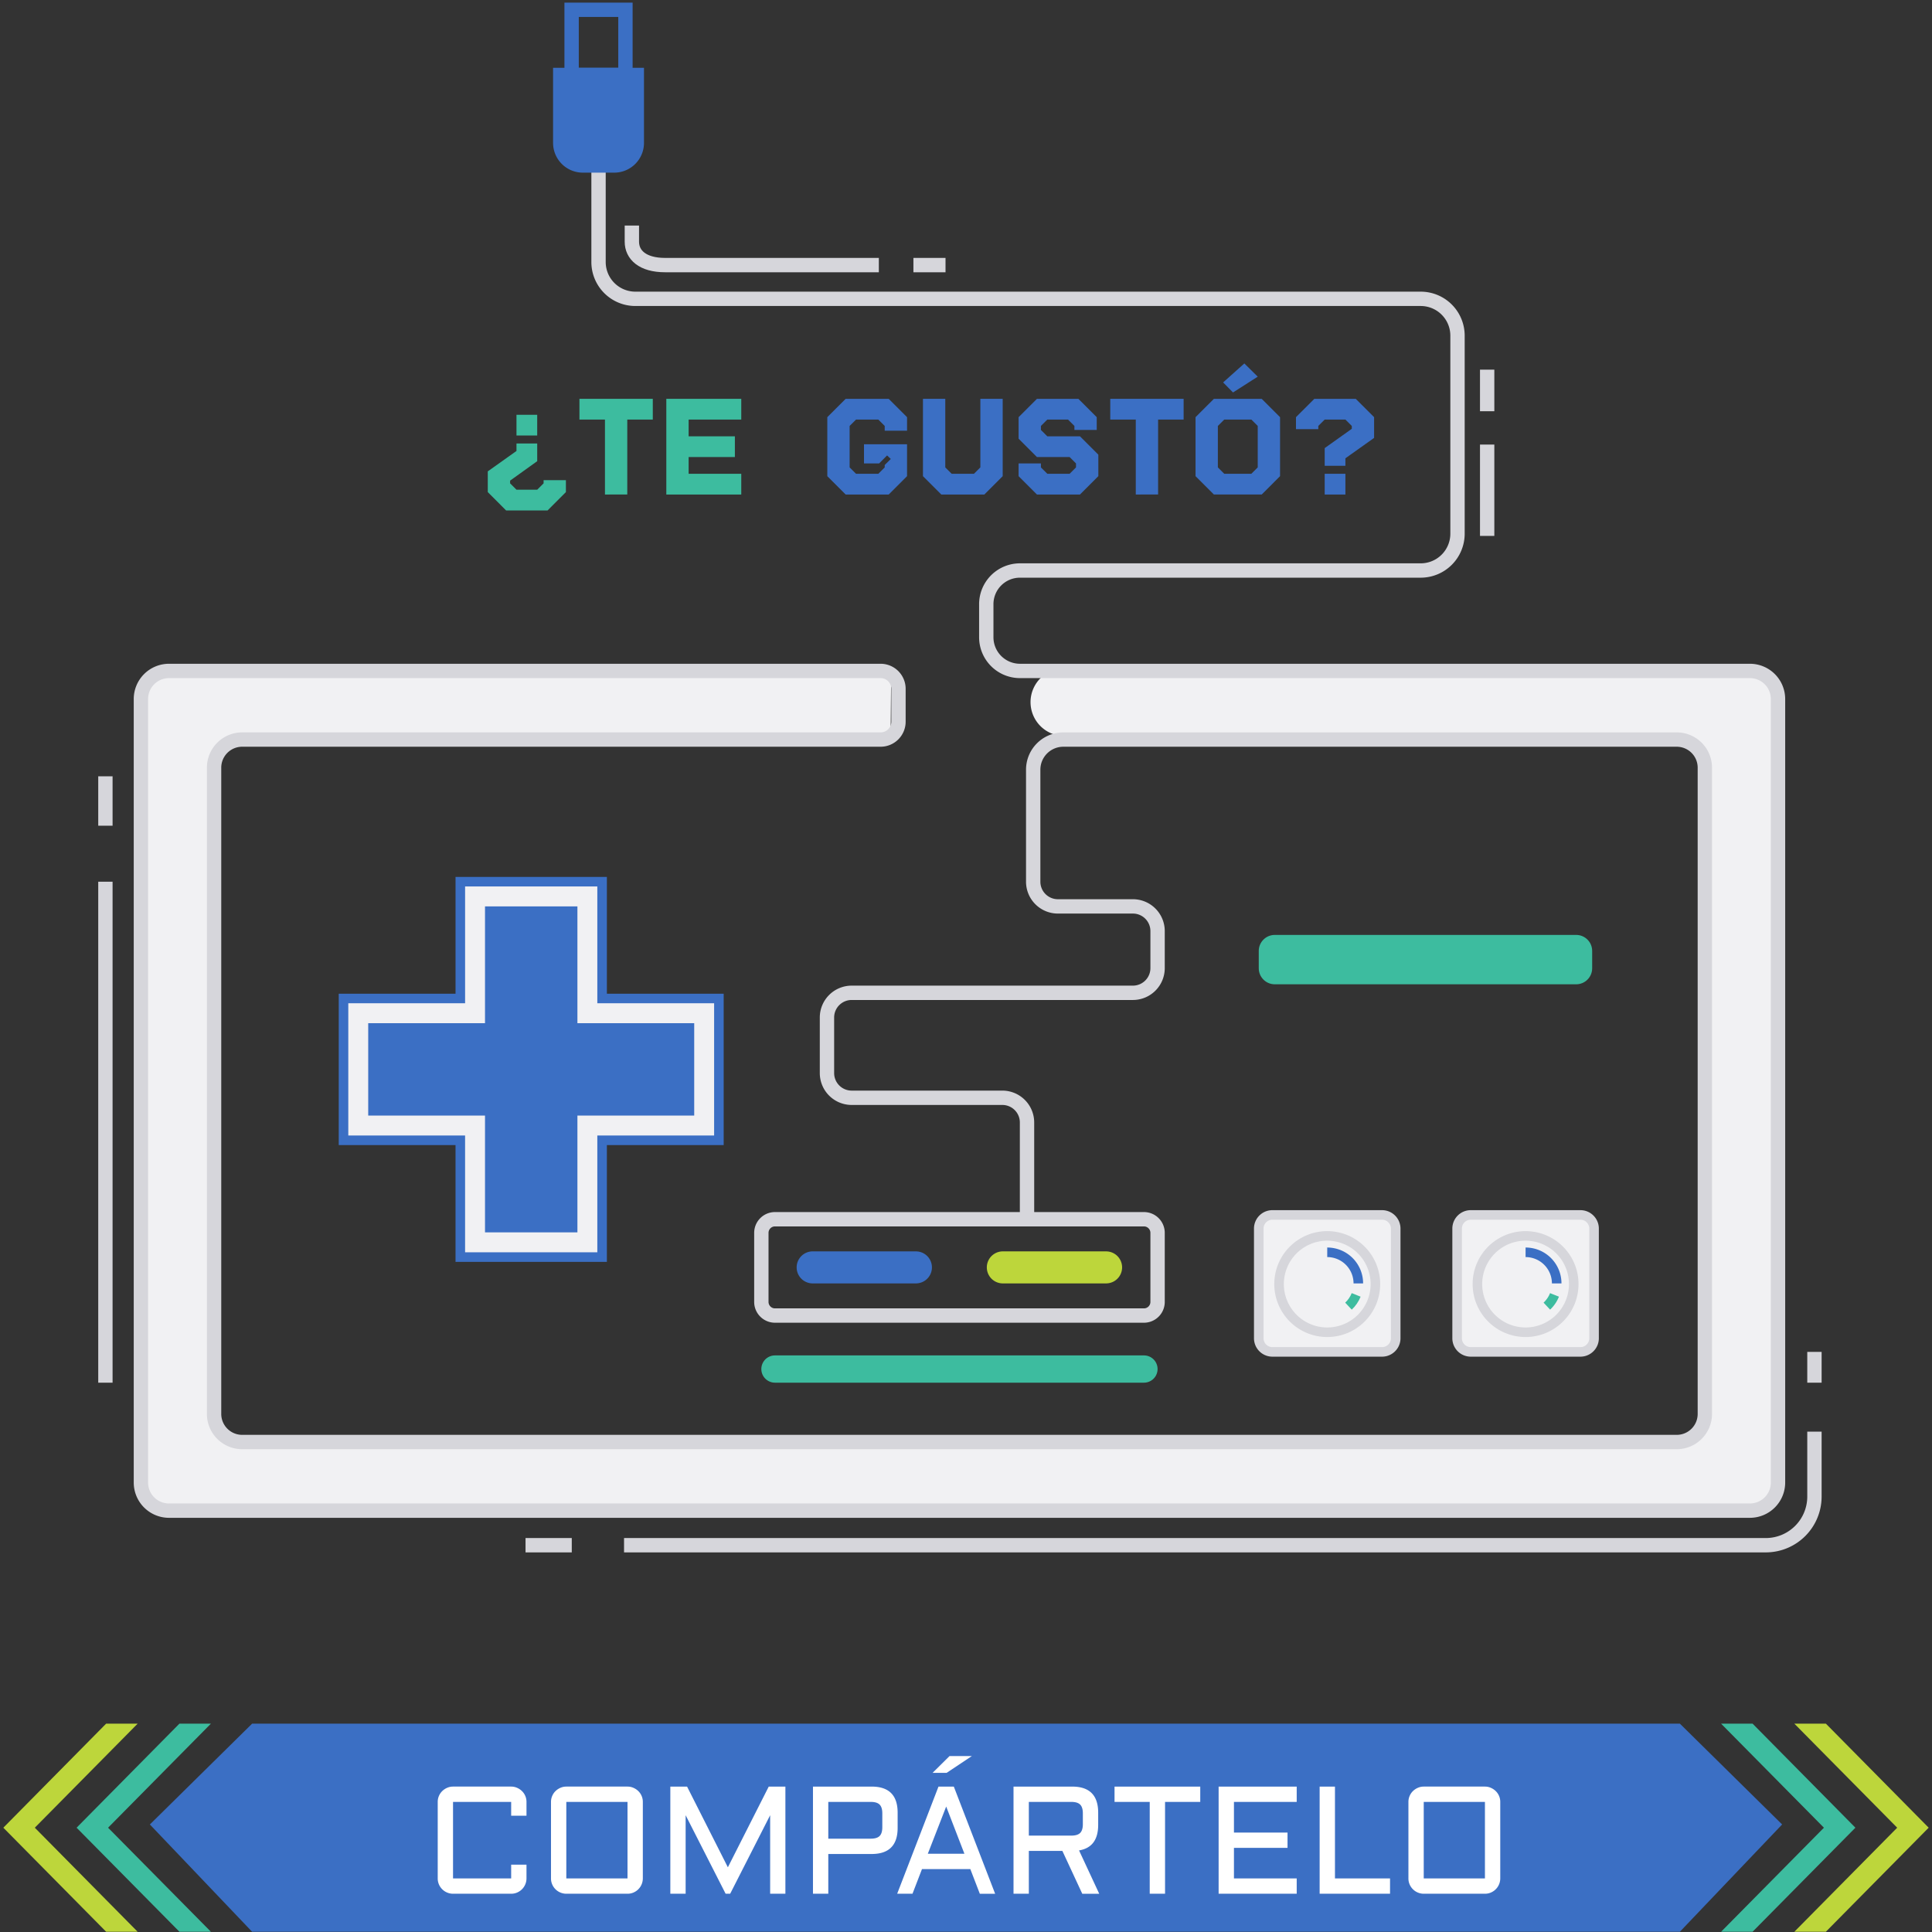<svg xmlns="http://www.w3.org/2000/svg" width="202" height="202" viewBox="0 0 202 202">
    <rect x="0" y="0" width="202" height="202" fill="#333333" stroke="none"/>
    <g fill="none" fill-rule="evenodd">
        <path fill="#F1F1F3" d="M107.747 73.412a3.54 3.54 0 0 0 3.52 3.54l63.826.373a2.845 2.845 0 0 1 2.847 2.846v67.752a2.846 2.846 0 0 1-2.847 2.846H25.23a2.846 2.846 0 0 1-2.846-2.846V80.17a2.845 2.845 0 0 1 2.846-2.846h67.884l.064-7.079H17.579a2.846 2.846 0 0 0-2.846 2.846v81.91a2.846 2.846 0 0 0 2.846 2.846h165.475a2.846 2.846 0 0 0 2.847-2.847V73.092a2.845 2.845 0 0 0-2.847-2.846l-71.748-.374a3.541 3.541 0 0 0-3.559 3.54"/>
        <path fill="#F1F1F3" d="M62.953 104.396V92.185H48.128v12.211H35.916v14.826h12.212v12.212h14.825v-12.212h12.212v-14.826zM144.502 141.346h-11.468a1.425 1.425 0 0 1-1.424-1.425v-11.467c0-.787.638-1.426 1.424-1.426h11.468c.787 0 1.426.639 1.426 1.426v11.467c0 .787-.639 1.425-1.426 1.425M165.241 141.346h-11.468a1.425 1.425 0 0 1-1.424-1.425v-11.467c0-.787.638-1.426 1.424-1.426h11.468c.787 0 1.426.639 1.426 1.426v11.467c0 .787-.639 1.425-1.426 1.425"/>
        <path stroke="#3B6FC4" d="M62.953 104.396V92.185H48.128v12.211H35.916v14.826h12.212v12.212h14.825v-12.212h12.212v-14.826z"/>
        <path fill="#3B6FC4" d="M72.583 106.979H60.372V94.767H50.71v12.212H38.498v9.661H50.71v12.212h9.662V116.64h12.211z"/>
        <path stroke="#D6D6DB" stroke-width="1.5" d="M119.605 137.547H81.027a1.425 1.425 0 0 1-1.424-1.425v-7.22c0-.787.638-1.425 1.424-1.425h38.578c.788 0 1.426.638 1.426 1.425v7.22c0 .788-.638 1.425-1.426 1.425z"/>
        <path fill="#3DBC9F" d="M119.605 141.715H81.027a1.425 1.425 0 0 0 0 2.85h38.578a1.424 1.424 0 1 0 0-2.85"/>
        <path stroke="#D6D6DB" d="M144.502 141.346h-11.468a1.425 1.425 0 0 1-1.424-1.425v-11.467c0-.787.638-1.426 1.424-1.426h11.468c.787 0 1.426.639 1.426 1.426v11.467c0 .787-.639 1.425-1.426 1.425z"/>
        <path fill="#3B6FC4" d="M95.764 134.186H84.911a1.675 1.675 0 0 1 0-3.348h10.853a1.673 1.673 0 1 1 0 3.348"/>
        <path fill="#3DBC9F" d="M164.795 102.913h-31.51c-.925 0-1.676-.75-1.676-1.675v-1.813c0-.925.751-1.675 1.676-1.675h31.51c.925 0 1.674.75 1.674 1.675v1.813c0 .925-.749 1.675-1.674 1.675"/>
        <path fill="#BDD63B" d="M115.647 134.186h-10.853a1.675 1.675 0 0 1 0-3.348h10.853a1.673 1.673 0 1 1 0 3.348"/>
        <path stroke="#D6D6DB" d="M143.804 134.186a5.036 5.036 0 1 1-10.071 0 5.036 5.036 0 0 1 10.071 0z"/>
        <path stroke="#3B6FC4" d="M138.769 130.934a3.251 3.251 0 0 1 3.251 3.252"/>
        <path stroke="#3DBC9F" d="M141.793 135.388c-.18.45-.455.85-.803 1.175"/>
        <path stroke="#D6D6DB" d="M165.241 141.346h-11.468a1.425 1.425 0 0 1-1.424-1.425v-11.467c0-.787.638-1.426 1.424-1.426h11.468c.787 0 1.426.639 1.426 1.426v11.467c0 .787-.639 1.425-1.426 1.425z"/>
        <path stroke="#D6D6DB" d="M164.542 134.186a5.036 5.036 0 1 1-10.071 0 5.036 5.036 0 0 1 10.071 0z"/>
        <path stroke="#3B6FC4" d="M159.507 130.934a3.252 3.252 0 0 1 3.253 3.252"/>
        <path stroke="#3DBC9F" d="M162.531 135.388a3.26 3.26 0 0 1-.801 1.175"/>
        <path stroke="#D6D6DB" stroke-width="1.5" d="M107.38 127.477V117.36a2.582 2.582 0 0 0-2.582-2.582H89.047a2.582 2.582 0 0 1-2.583-2.583v-5.81a2.582 2.582 0 0 1 2.583-2.582h29.401a2.582 2.582 0 0 0 2.583-2.582V97.35a2.582 2.582 0 0 0-2.583-2.582h-7.84a2.582 2.582 0 0 1-2.582-2.583v-11.71a3.15 3.15 0 0 1 3.149-3.15h64.136a2.94 2.94 0 0 1 2.939 2.94v67.566a2.94 2.94 0 0 1-2.939 2.94H25.323a2.94 2.94 0 0 1-2.94-2.94V80.264a2.94 2.94 0 0 1 2.94-2.94h66.749a1.868 1.868 0 0 0 1.868-1.868v-3.437a1.869 1.869 0 0 0-1.868-1.869h-74.4a2.938 2.938 0 0 0-2.939 2.94v81.915a2.938 2.938 0 0 0 2.939 2.94h165.29a2.94 2.94 0 0 0 2.938-2.94V73.09a2.938 2.938 0 0 0-2.938-2.94h-76.318a3.524 3.524 0 0 1-3.524-3.524v-3.453a3.523 3.523 0 0 1 3.524-3.524h41.896a3.85 3.85 0 0 0 3.85-3.85V35.095a3.85 3.85 0 0 0-3.85-3.851H66.43a3.85 3.85 0 0 1-3.85-3.85V17.3"/>
        <path stroke="#D6D6DB" stroke-width="1.5" d="M91.887 27.716h-22.35c-2.379 0-3.472-1.092-3.472-2.44v-1.692M98.859 27.716h-3.357M155.49 42.994v-4.346M155.49 56.034V46.48"/>
        <path fill="#3B6FC4" d="M64.22 17.301h-3.281a2.362 2.362 0 0 1-2.362-2.362v-7.1h8.005v7.1a2.361 2.361 0 0 1-2.363 2.362"/>
        <path stroke="#3B6FC4" stroke-width="1.5" d="M64.22 17.301h-3.281a2.362 2.362 0 0 1-2.362-2.362v-7.1h8.005v7.1a2.361 2.361 0 0 1-2.363 2.362z"/>
        <path stroke="#3B6FC4" stroke-width="1.5" d="M59.765 7.84h5.628V1.023h-5.628z"/>
        <path stroke="#D6D6DB" stroke-width="1.5" d="M11.021 92.185v52.38M11.021 81.167v5.164M189.709 144.566v-3.22M65.247 161.56h119.375a5.087 5.087 0 0 0 5.087-5.088v-6.79M54.947 161.56h4.835"/>
        <path fill="#3DBC9F" d="M54.001 45.535h2.166v-2.167h-2.166v2.167zm0 .832v.783L51 49.284v2.168l1.917 1.918h4.334l1.917-1.918v-1.25h-2.332v.334l-.668.666h-2.167l-.667-.666v-.284l2.834-2.034v-1.85h-2.167zM63.251 51.704v-7.836h-2.668V41.7h7.67v2.167h-2.668v7.836zM77.502 51.704h-7.836V41.7h7.836v2.167H72v1.75h4.835v2.168H72v1.75h5.502z"/>
        <path fill="#3B6FC4" d="M94.836 46.45v3.336l-1.918 1.918h-4.5L86.5 49.786v-6.17l1.917-1.915h4.501l1.918 1.916v1.418h-2.335v-.5l-.666-.667h-2.334l-.668.667v4.335l.668.666h2.334l.666-.666v-.251l.634-.633-.384-.368-.833.835h-1.584V46.45zM102.918 51.704h-4.5L96.5 49.786V41.7h2.333v7.169l.668.666h2.334l.666-.666V41.7h2.335v8.086zM112.918 51.704h-4.5l-1.918-1.918v-1.333h2.333v.417l.668.666h2.333l.667-.666v-.417l-.667-.667h-3.417l-1.917-1.918v-2.251l1.917-1.916h4.334l1.918 1.916v1.335h-2.334v-.417l-.668-.667h-2.166l-.668.667v.417l.668.666h3.417l1.918 1.917v2.25zM118.751 51.704v-7.836h-2.668V41.7h7.67v2.167h-2.668v7.836zM130.102 38l-2.217 1.984 1.033 1.05 2.584-1.652-1.4-1.382zm-3.183 3.701L125 43.616v6.17l1.918 1.917h5l1.917-1.918v-6.169l-1.917-1.915h-5zm.415 7.168v-4.335l.667-.667h2.835l.666.667v4.335l-.666.666H128l-.667-.666zM137.418 41.701l-1.917 1.915v1.253h2.334v-.335l.668-.667h2.166l.668.667v.301l-2.834 2.017v1.849h2.166v-.783l3-2.134v-2.168l-1.917-1.915h-4.334zm1.085 10.003h2.166v-2.168h-2.166v2.168z"/>
        <g>
            <path fill="#3DBC9F" d="M179.948 180.217l10.752 10.878-10.752 10.879 3.294-.003 10.75-10.876-10.75-10.878z"/>
            <path fill="#BDD63B" d="M187.608 180.217l10.752 10.878-10.752 10.879 3.297-.003 10.747-10.876-10.747-10.878z"/>
            <path fill="#3B6FC4" d="M26.359 180.217l-10.69 10.54 10.69 11.217H175.64l10.69-11.218-10.69-10.54z"/>
            <path fill="#3DBC9F" d="M18.759 180.217l-10.75 10.878 10.75 10.876 3.293.003L11.3 191.095l10.752-10.878z"/>
            <path fill="#BDD63B" d="M11.096 180.217L.348 191.095l10.748 10.876 3.296.003-10.753-10.879 10.753-10.878z"/>
            <path fill="#FFF" d="M45.766 188.398c0-.218.041-.425.125-.62.083-.196.198-.365.343-.508a1.7 1.7 0 0 1 .512-.344c.195-.086.402-.13.621-.13h6.078c.219 0 .426.044.621.13.196.086.366.2.512.344a1.566 1.566 0 0 1 .469 1.129v1.445h-1.602v-1.446h-6.078v8h6.078v-1.437h1.602v1.437a1.609 1.609 0 0 1-.98 1.477 1.566 1.566 0 0 1-.622.125h-6.078a1.609 1.609 0 0 1-1.477-.98 1.566 1.566 0 0 1-.124-.622v-8zm21.445 8a1.609 1.609 0 0 1-.98 1.477 1.566 1.566 0 0 1-.622.125h-6.398a1.609 1.609 0 0 1-1.477-.98 1.566 1.566 0 0 1-.125-.622v-8c0-.218.042-.425.125-.62.084-.196.198-.365.344-.508a1.7 1.7 0 0 1 .512-.344c.195-.086.402-.13.62-.13h6.4c.218 0 .425.044.62.13.196.086.366.2.512.344a1.566 1.566 0 0 1 .469 1.129v8zm-8-8v8h6.398v-8h-6.398zM75.867 198l-4.18-8.21V198h-1.601v-11.203h1.75l4.266 8.437 4.273-8.437h1.742V198h-1.594v-8.21l-4.18 8.21h-.476zM85 198v-11.203h6.133c1.812 0 2.719.909 2.719 2.726v1.594c0 1.818-.907 2.727-2.72 2.727h-4.53V198H85zm1.602-5.758h4.445c.427 0 .734-.094.922-.281.187-.188.281-.495.281-.922v-1.437c0-.428-.094-.735-.281-.922-.188-.188-.495-.282-.922-.282h-4.445v3.844zm13.124-5.445l4.32 11.203h-1.601l-.993-2.578h-5.054L95.406 198h-1.602l4.32-11.203h1.602zm-2.719 7.023h3.828l-1.906-4.937-1.922 4.937zm2.274-10.218h2.336l-2.641 1.757h-1.469l1.774-1.757zm15.539 7.195c0 1.562-.667 2.453-2 2.672l2.109 4.531h-1.773l-2.079-4.477h-3.507V198h-1.602v-11.203h6.133c1.812 0 2.719.909 2.719 2.726v1.274zm-7.25 1.125h4.445c.427 0 .734-.094.922-.281.187-.188.281-.495.281-.922v-1.117c0-.428-.094-.735-.281-.922-.188-.188-.495-.282-.922-.282h-4.445v3.524zm8.96-5.125h8.962v1.601h-3.68V198h-1.602v-9.602h-3.68v-1.601zm10.883 0h8.164v1.601h-6.562v3.204h5.602v1.601h-5.602v3.195h6.562V198h-8.164v-11.203zm12.164 0v9.601h5.758V198h-7.36v-11.203h1.602zm17.282 9.601a1.609 1.609 0 0 1-.98 1.477 1.566 1.566 0 0 1-.622.125h-6.398a1.609 1.609 0 0 1-1.477-.98 1.566 1.566 0 0 1-.125-.622v-8c0-.218.042-.425.125-.62.084-.196.198-.365.344-.508a1.7 1.7 0 0 1 .512-.344c.195-.086.402-.13.62-.13h6.4c.218 0 .425.044.62.13.196.086.366.2.512.344a1.566 1.566 0 0 1 .469 1.129v8zm-8-8v8h6.398v-8h-6.398z"/>
        </g>
    </g>
</svg>
